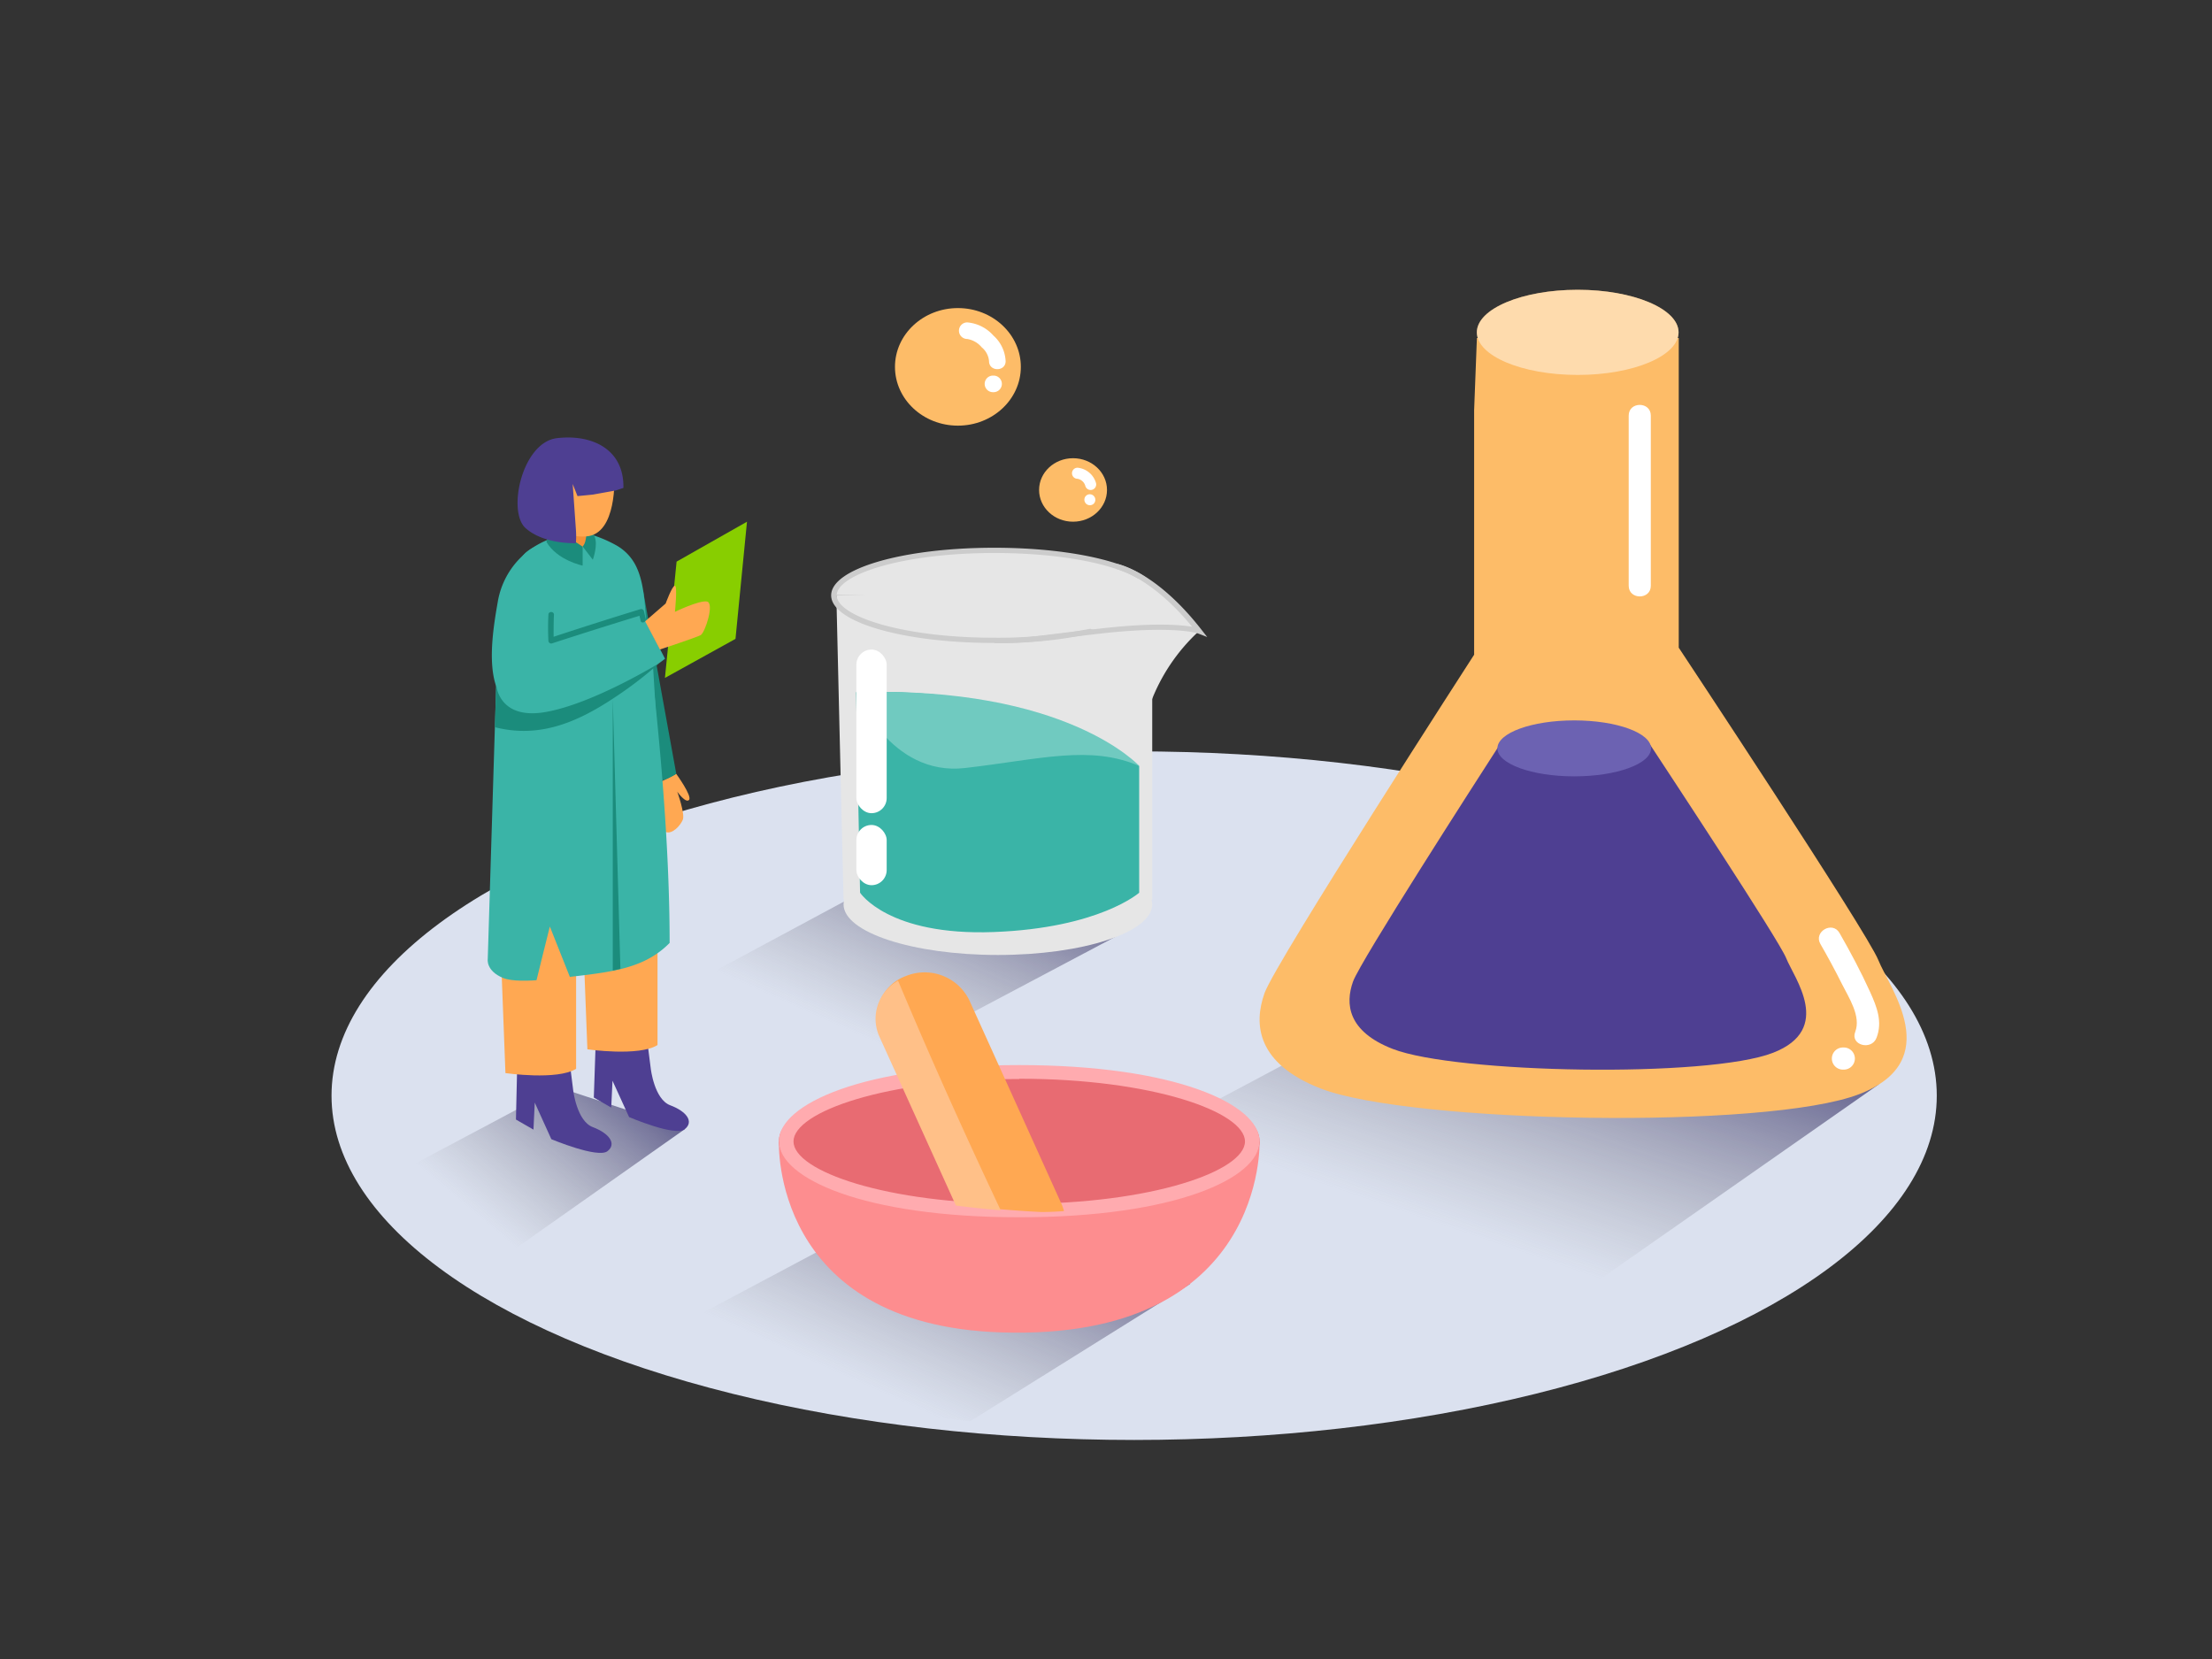 <svg id="Layer_1" data-name="Layer 1" xmlns="http://www.w3.org/2000/svg" xmlns:xlink="http://www.w3.org/1999/xlink" viewBox="0 0 400 300"><rect x="0" y="0" width="400" height="300" fill="#333333" stroke="none"/><defs><linearGradient id="linear-gradient" x1="264.44" y1="222.81" x2="286.61" y2="157.91" gradientUnits="userSpaceOnUse"><stop offset="0" stop-color="gray" stop-opacity="0"/><stop offset="1" stop-color="#1b1464"/></linearGradient><linearGradient id="linear-gradient-2" x1="87.19" y1="220.5" x2="119.37" y2="182.08" xlink:href="#linear-gradient"/><linearGradient id="linear-gradient-3" x1="159.85" y1="251.99" x2="184.2" y2="197.37" xlink:href="#linear-gradient"/><linearGradient id="linear-gradient-4" x1="157.14" y1="187.98" x2="179.98" y2="136.75" xlink:href="#linear-gradient"/></defs><title>#31-40</title><ellipse cx="205.09" cy="198.13" rx="145.14" ry="62.26" fill="#dbe1ef"/><path d="M280.7,237.37l59.1-41.32-105.61-4.63-30.87,16.43C211.94,212.75,240.86,233.17,280.7,237.37Z" fill="url(#linear-gradient)"/><path d="M87.09,230.09l36.74-25.9L101,196.62,70.74,212.71A57.05,57.05,0,0,0,87.09,230.09Z" fill="url(#linear-gradient-2)"/><path d="M122.28,139.93s2.91,4,2.33,4.71-2.14-1.47-2.14-1.47,1.44,4,1,5.07-1.91,2.66-3.06,2.22-.88-9.11-.88-9.11Z" fill="#ffa852"/><path d="M116.29,106.8l6,33.13s-2.76,1.94-4.8,1.29" fill="#1b8c7c"/><ellipse cx="285.3" cy="60.1" rx="18.24" ry="7.7" fill="#fdbc68"/><path d="M175.46,257l39.76-24.82L148.49,226l-30.87,16.43C126.23,247.29,135.61,252.77,175.46,257Z" fill="url(#linear-gradient-3)"/><path d="M103.65,197.14s.64,5.59,3.55,6.68,4.39,3,2.65,4.35S99.7,206,99.7,206l-3-6.62-.23,4.89-3.17-1.82.41-17.68,8.68,2.35Z" fill="#4e3f92"/><path d="M117.68,193.24s.63,5.55,3.52,6.63,4.36,2.93,2.63,4.32S113.76,202,113.76,202l-3-6.57-.23,4.85-3.15-1.81.57-16.66,8.45,1.44Z" fill="#4e3f92"/><path d="M90.66,174.72l.74,19.33s9.39,1.35,12.78-.78V171.73" fill="#ffa852"/><path d="M105.48,170.56l.74,19.19s9.32,1.34,12.68-.77V167.59" fill="#ffa852"/><path d="M266.57,74.18v44.21s-35.87,55.51-37.9,61.19-1.37,12.77,10.16,17.26c16.12,6.26,80.65,7.51,97.43,1,15.57-6.06,5.41-19.18,3.4-24.23s-36.09-56.49-36.09-56.49v-56H267.07Z" fill="#fdbc68"/><ellipse cx="285.3" cy="60.1" rx="18.24" ry="7.7" fill="#fff" opacity="0.46"/><path d="M140.85,206.36s-1.5,33.22,40.18,34.58c48.09,1.57,46.74-34.58,46.74-34.58" fill="#fd8d8f"/><ellipse cx="184.31" cy="206.36" rx="43.46" ry="12.92" fill="#e86b72"/><path d="M184.31,220.12c-28.23,0-43.46-7.09-43.46-13.76s15.23-13.76,43.46-13.76,43.46,7.09,43.46,13.76S212.54,220.12,184.31,220.12Zm0-25c-24.05,0-40.82,5.95-40.82,11.29s16.76,11.29,40.82,11.29,40.82-5.95,40.82-11.29S208.37,195.07,184.31,195.07Z" fill="#ffabaf"/><path d="M115,102.35a8.74,8.74,0,0,0-3.63-3.78,23.42,23.42,0,0,0-5.62-2.22c-4.51.68-9.57,2.11-11.07,4-2.69,3.37-.36,24.13,0,25,.73,1.77,2.1,51.13,4.83,51.71,9.67-1.18,16.47-1.35,21.58-6.55,0-13.2-1-27.38-2.29-40.49-.51-5.12-1.07-10.24-1.71-15.34C116.55,110.67,116.78,105.93,115,102.35Z" fill="#3ab4a7"/><path d="M103.37,131.95v44.52s-9.24,1.68-12.39.38-2.78-3.43-2.78-3.43L90,114.85" fill="#3ab4a7"/><path d="M112.19,132.56l.41,42.05s6.39-5.92,8.08-11.14l-2.71-45-1.53-8.27" fill="#3ab4a7"/><path d="M101.76,96.83A14.68,14.68,0,0,0,90,108.91c-1.37,7.75-3.47,21.8,8.82,19.81a49.71,49.71,0,0,0,21.44-9.6l-4.68-9-15,5.26" fill="#3ab4a7"/><polygon points="122.35 101.56 135.08 94.34 133 115.53 120.24 122.59 122.35 101.56" fill="#88ce00"/><path d="M116.66,112.35l3.71-3.21s1.2-3.3,1.68-3.22,0,4.72,0,4.72,4.33-2.1,5.77-1.87-.32,5.65-1.12,6.08-7.37,2.6-7.37,2.6Z" fill="#ffa852"/><path d="M97,177.34c0-.09,2.43-9.79,2.43-9.79l3.89,9.79" fill="#ffa852"/><path d="M323,173.27c-1.3-3.28-21.78-34.29-25-39.21-7.47,4.83-19,5.14-27.11,1.07-3.62,5.61-24.92,38.7-26.22,42.37-1.43,4-1,9,7.18,12.18,11.38,4.42,56.94,5.3,68.79.69C331.59,186.1,324.42,176.84,323,173.27Z" fill="#4e3f92"/><ellipse cx="194.04" cy="88.6" rx="6.14" ry="5.74" fill="#fdbc68"/><ellipse cx="173.22" cy="66.34" rx="11.38" ry="10.63" fill="#fdbc68"/><path d="M179.64,60.68a7.11,7.11,0,0,0-4.73-2.38,1.5,1.5,0,0,0,0,3,4.3,4.3,0,0,1,2.61,1.5,3.63,3.63,0,0,1,1.33,2.51c0,1.93,3,1.93,3,0A6.6,6.6,0,0,0,179.64,60.68Z" fill="#fff"/><path d="M179.67,67.92h-.11a1.5,1.5,0,0,0,0,3h.11a1.5,1.5,0,0,0,0-3Z" fill="#fff"/><path d="M198.19,87.34a3.84,3.84,0,0,0-3.34-2.76,1,1,0,0,0-1,1,1,1,0,0,0,1,1,1.78,1.78,0,0,1,1.41,1.29A1,1,0,0,0,198.19,87.34Z" fill="#fff"/><path d="M196.42,89.62l-.09.09a1,1,0,0,0,1.41,1.41l.09-.09A1,1,0,0,0,196.42,89.62Z" fill="#fff"/><ellipse cx="284.67" cy="135.33" rx="13.89" ry="5.06" fill="#6c62b2"/><path d="M338.19,179.41c-1.66-3.66-3.55-7.21-5.55-10.7-1.28-2.23-4.74-.22-3.45,2s2.68,4.8,3.91,7.26,3.47,5.8,2.38,8.63c-.93,2.4,2.94,3.44,3.86,1.06C340.45,184.78,339.41,182.11,338.19,179.41Z" fill="#fff"/><path d="M333.42,189.42h-.16a2,2,0,0,0,0,4h.16a2,2,0,0,0,0-4Z" fill="#fff"/><path d="M294.52,75.15v30.77c0,2.57,4,2.58,4,0V75.15C298.52,72.58,294.52,72.57,294.52,75.15Z" fill="#fff"/><path d="M89.73,123.83s.39,6.49,9.08,4.9,20.46-8.85,20.46-8.85a69.57,69.57,0,0,1-8.45,6.46c-6.59,4.34-13.38,7.19-21.32,5.16Z" fill="#1b8c7c"/><path d="M116.77,111.92l-.33-1.42a.5.5,0,0,0-.61-.35q-7.88,2.41-15.72,5c0-1.35,0-2.69.06-4,0-.64-1-.64-1,0a46.3,46.3,0,0,0,0,4.72.51.51,0,0,0,.63.48q7.9-2.57,15.84-5l.21.92C115.95,112.81,116.91,112.54,116.77,111.92Z" fill="#1b8c7c"/><polygon points="110.81 126.33 110.81 175.51 112.19 175.2 110.81 126.33" fill="#1b8c7c"/><path d="M106.56,94.83s-.08,3.8-1.58,4.38-5.21-1.37-5.25-2.45,2.54-3.38,2.54-3.38" fill="#f49138"/><path d="M98.82,98l.64-3.06,5.9,3.91v3.43S100.75,101.33,98.82,98Z" fill="#1b8c7c"/><path d="M105.36,98.81l1.84,2.41s1-2.7.3-4.24S106,95.22,106,95.22,106.28,97.9,105.36,98.81Z" fill="#1b8c7c"/><path d="M111.09,86.08S111.66,96.61,106,97s-5.12-4.1-5.12-4.1-1.45-9.57,3.67-10.3S111.09,86.08,111.09,86.08Z" fill="#ffa852"/><path d="M107.2,89.44l-2.77.27-.87-2.19.58,8.21a16.68,16.68,0,0,1,0,2.49s-5.77.27-9.11-2.73-.63-15.52,5.7-16.26,12.15,2,12,9l-1.37.46Z" fill="#4e3f92"/><path d="M161.84,190.51l43.25-22.91-49.51-6.16-33.48,18C130.71,184.32,122,186.3,161.84,190.51Z" fill="url(#linear-gradient-4)"/><path d="M208.17,126.83a33.7,33.7,0,0,1,8.69-12.75s-6.25-7.33-10.12-9.32" fill="#e6e6e6"/><path d="M150.81,107.66s1.35-8.65,29-8.14,31,8.14,31,8.14" fill="#e6e6e6"/><path d="M202.38,153c-1.83,2.9-5.67,3.47-8.93,4a95.22,95.22,0,0,1-12.62,1.29,97.78,97.78,0,0,1-23.93-2.14c-.63-.14-.9.77-.27.91a98.74,98.74,0,0,0,27,2,86,86,0,0,0,12.57-1.65c2.8-.61,5.48-1.58,7-4C203.58,153,202.71,152.48,202.38,153Z" fill="#e6e6e6"/><polyline points="151.24 107.66 152.54 162.69 208.36 162.69 208.36 106.18" fill="#e6e6e6"/><path d="M179.8,99.05c-16.54,0-29.5,3.78-29.5,8.61s13,8.61,29.5,8.61a78.11,78.11,0,0,0,20.89-2.49,20.39,20.39,0,0,1-2.24.17,3.38,3.38,0,0,1-1.32-.25,84.55,84.55,0,0,1-17.33,1.62c-17,0-28.49-4-28.49-7.66S162.76,100,179.8,100c12.35,0,21.75,2.08,26,4.63a3.51,3.51,0,0,1,.84.08,4.71,4.71,0,0,1,.88.35,3.33,3.33,0,0,1,.83.67,3,3,0,0,1,.57.52C206.67,102.12,194.69,99.05,179.8,99.05Z" fill="#ccc"/><ellipse cx="180.45" cy="163.54" rx="27.91" ry="9.15" fill="#e6e6e6"/><path d="M181.81,116.3l-2,0,0-.94c4,.11,5.1,0,11.24-.77,2-.24,4.61-.56,8-.94,9.45-1.08,14.35-.68,16.53-.31-7.5-9.13-13.68-10.43-13.74-10.45l.2-.92c.28.05,7.06,1.45,15.2,11.87l1.06,1.35-1.66-.64s-4.18-1.48-17.46,0c-3.41.39-6,.7-8,.94A71.43,71.43,0,0,1,181.81,116.3Z" fill="#ccc"/><path d="M206,161.43v-22.9c-18-15.32-51.19-13.35-51.19-13.35l.72,36.25s5.07,7.83,24.18,7.11S206,161.43,206,161.43Z" fill="#3ab4a7"/><path d="M154.86,125.18s6,15.29,19.67,13.7,22.58-4.22,31.52-.35C206,138.53,193,124,154.86,125.18Z" fill="#70cac0"/><rect x="154.86" y="117.46" width="5.48" height="29.59" rx="2.74" ry="2.74" fill="#fff"/><rect x="154.86" y="149.18" width="5.48" height="10.89" rx="2.74" ry="2.74" fill="#fff"/><path d="M188.28,219.17c1.38,0,2.75-.06,4.12-.17a7.24,7.24,0,0,0-.4-1.18l-16.74-37a9,9,0,0,0-11.43-4.33,8,8,0,0,0-4.64,10.68l13.86,30.64Q180.65,218.8,188.28,219.17Z" fill="#ffa852"/><path d="M162.4,177.34A7.86,7.86,0,0,0,159,187.4L172.86,218c2.69.35,5.39.63,8.1.86C174.49,205.15,168.26,191.32,162.4,177.34Z" fill="#ffc088"/></svg>